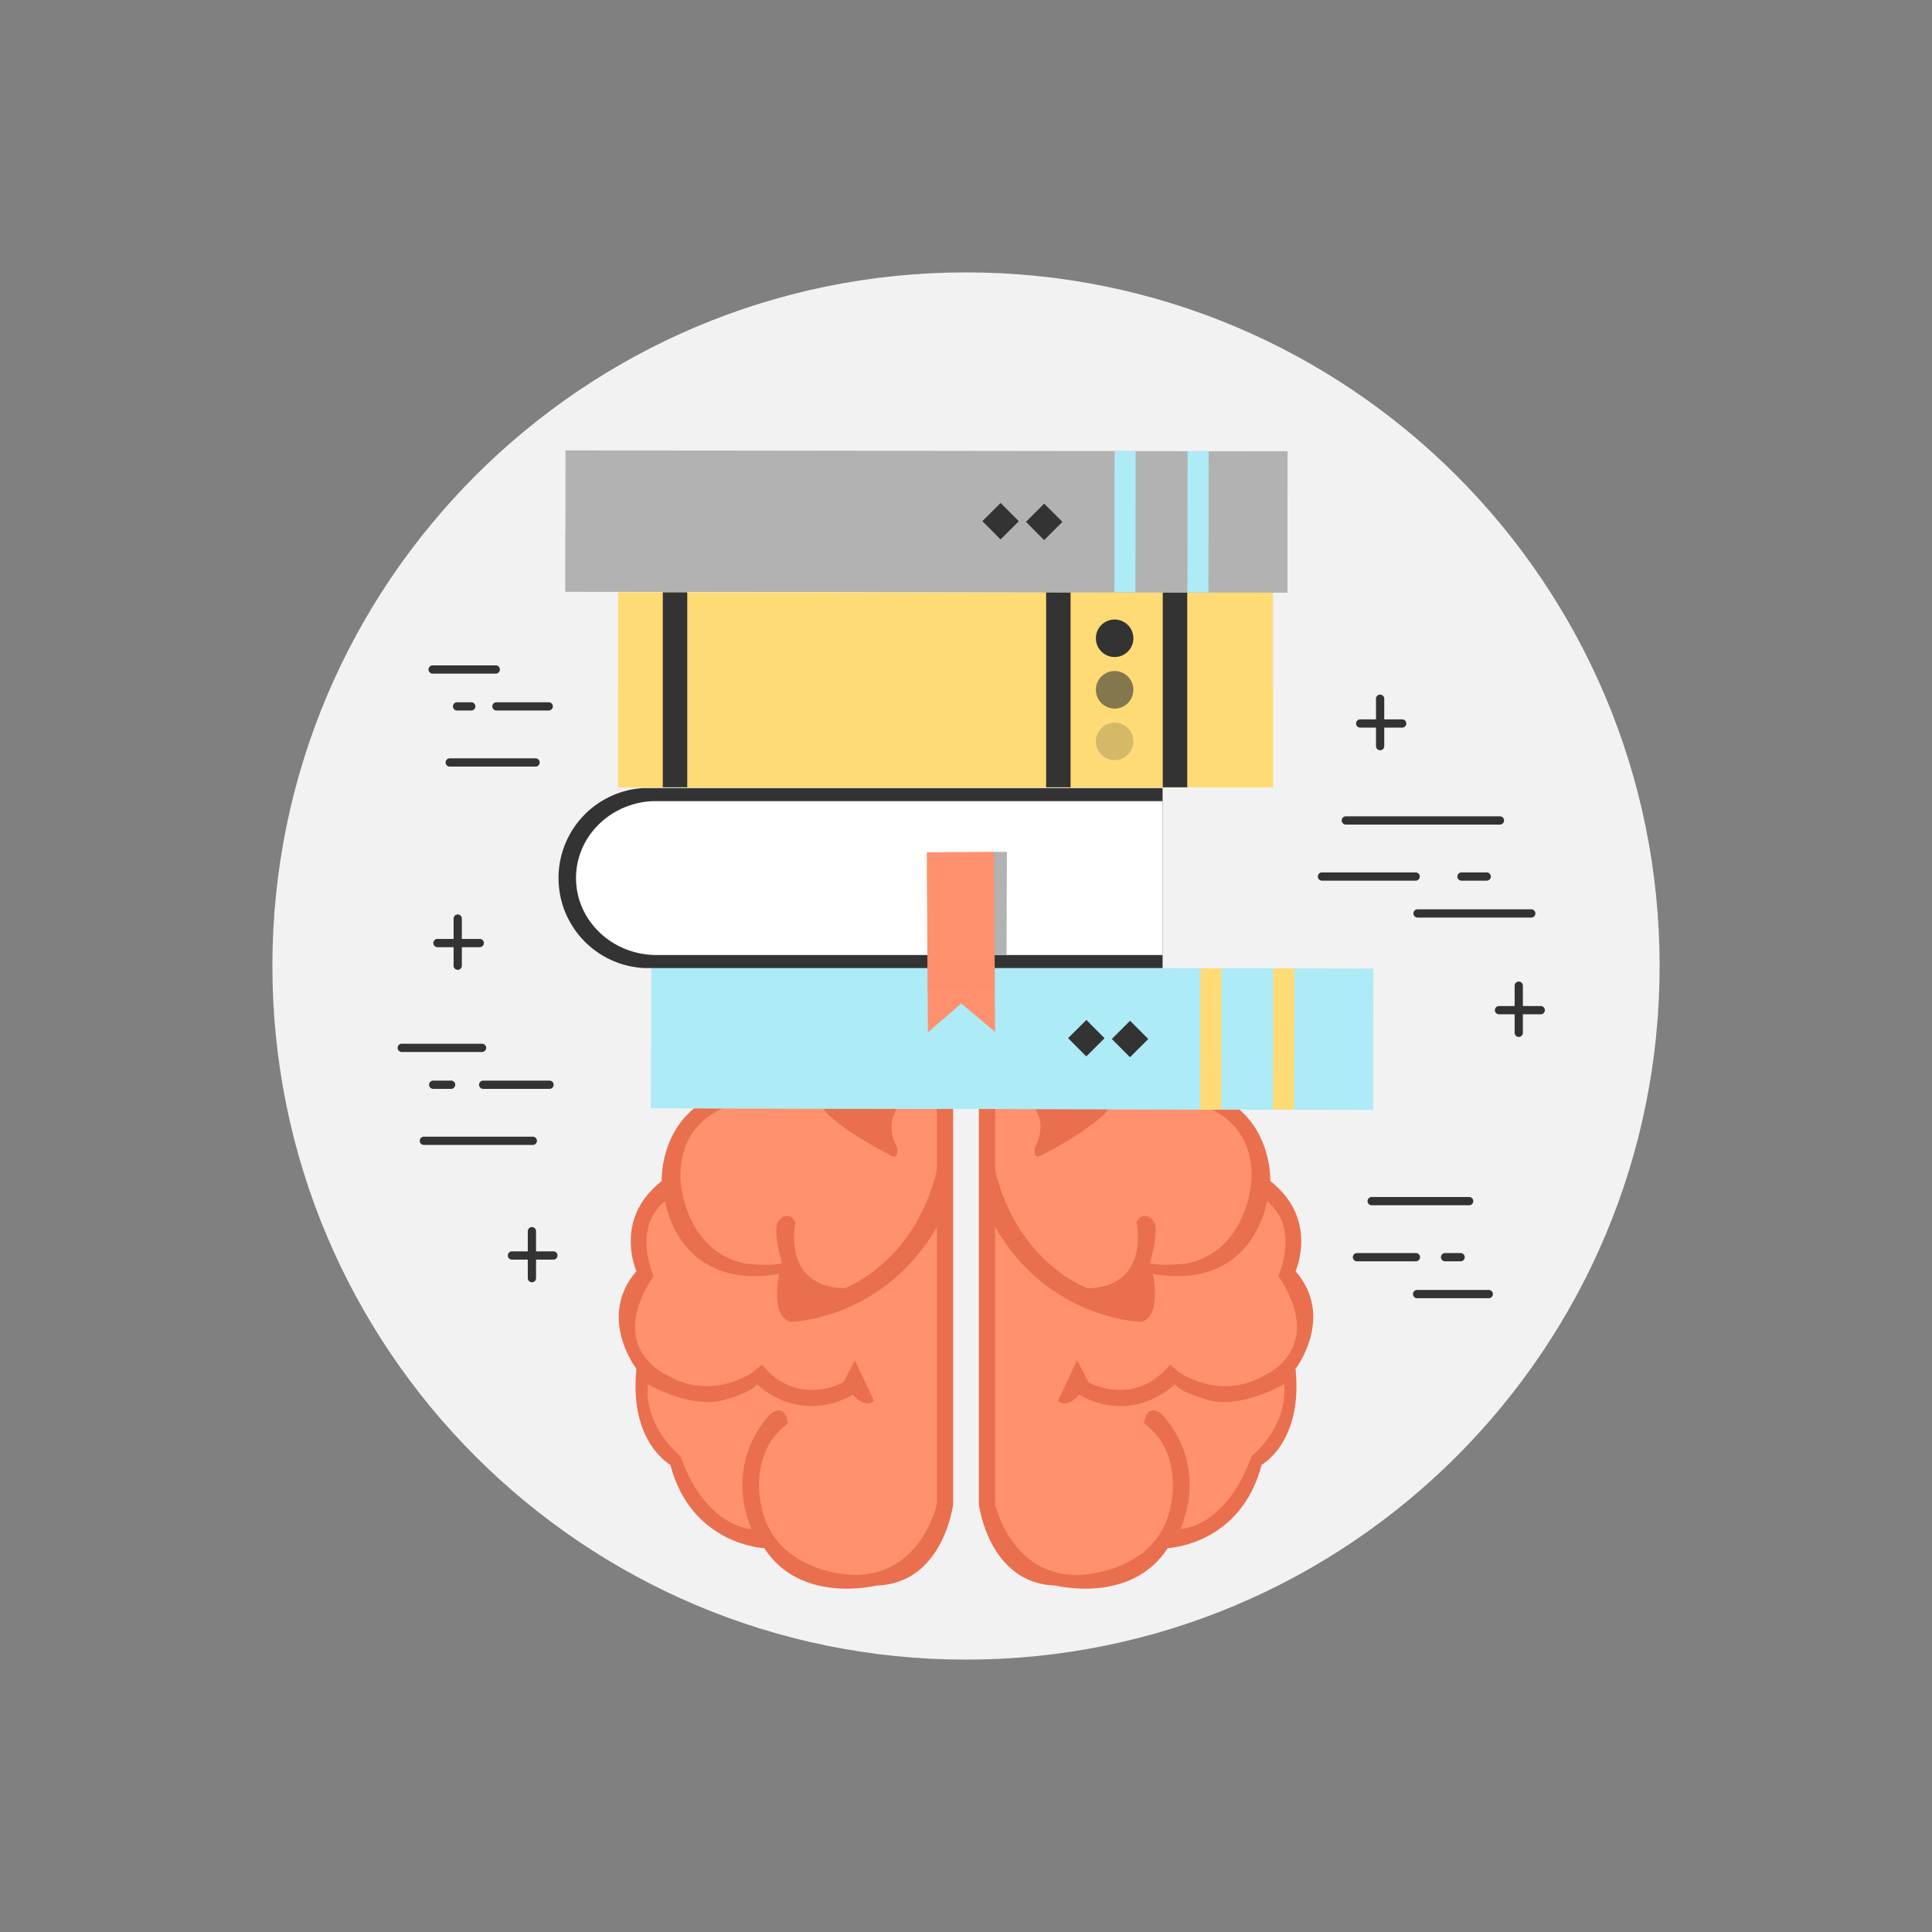 <svg xmlns="http://www.w3.org/2000/svg" viewBox="0 0 180 180" xml:space="preserve"><rect x="0" y="0" width="180" height="180" fill="#808080" stroke="none"/><path fill="#F2F2F2" d="M154.623 90c0 35.69-28.934 64.623-64.623 64.623-35.689 0-64.622-28.932-64.622-64.623C25.377 54.31 54.31 25.378 90 25.378c35.689 0 64.623 28.932 64.623 64.622z"/><path fill="#EA6F4E" d="M88.803 97.794v42.352s-.893 7.396-7.146 7.576c0 0-7.056 1.787-10.451-3.484 0 0-6.79-.266-8.754-7.77 0 0-3.863-2.088-3.157-8.931 0 0-3.714-4.816 0-9.109 0 0-2.202-4.824 2.354-8.396 0 0-.27-6.342 5.895-8.308 0 0 .893-4.465 8.844-4.912 0 0 1.25-4.198 6.252-4.021 5.003.179 5.627 3.931 6.163 5.003z"/><path fill="#FF916E" d="M87.285 97.743s-2.984-5.992-8.638-2.225c0 0-3.768 4.083 0 7.695 0 0 3.325-.954 4.576-.417 0 0 .446.178.179.803 0 0-.894 1.34.178 3.305 0 0 .268 1.34-.803.626 0 0-3.217-1.608-5.182-3.305 0 0-2.322-1.52-2.054-5.807 0 0-4.734-.625-7.057 4.466 0 0-5.271.982-5.092 6.968 0 0 .268 6.61 5.984 7.859 0 0 2.143.269 3.484 0 0 0-.813-2.835-.447-3.751.158-.395 1.011-1.274 1.697-.089 0 0-1.34 5.984 4.555 6.162 0 0 6.516-2.322 8.618-10.985V97.743z"/><path fill="#FF916E" d="M70.211 127.804s-3.781 2.769-7.979.358c0 0-5.896-2.412-1.34-9.289 0 0-2.055-4.466 1.072-6.967 0 0 1.161 8.39 10.631 6.782 0 0-.896 3.936 1.07 4.472 0 0 8.657-.179 13.619-8.843v25.828s-1.471 6.684-7.725 6.596c0 0-7.503-.061-8.665-6.596 0 0-1.16-4.84 2.503-7.518 0 0-.09-1.875-1.52-.982 0 0-4.556 4.197-1.876 10.809 0 0-4.206-.092-6.614-6.791 0 0-3.39-2.678-3.032-6.697 0 0 3.662 2.144 6.699 1.562 0 0 2.859-.67 3.482-1.562 0 0 3.753 3.839 8.934.982 0 0 1.071 1.34 1.965.58l-1.785-3.795-1.073 2.056s-4.287 2.406-7.593-1.655l-.773.67z"/><path fill="#EA6F4E" d="M91.196 97.794v42.352s.893 7.396 7.146 7.576c0 0 7.056 1.787 10.451-3.484 0 0 6.789-.266 8.755-7.77 0 0 3.862-2.088 3.155-8.931 0 0 3.714-4.816 0-9.109 0 0 2.203-4.824-2.354-8.396 0 0 .269-6.342-5.894-8.308 0 0-.893-4.465-8.844-4.912 0 0-1.25-4.198-6.252-4.021-5.002.179-5.627 3.931-6.163 5.003z"/><path fill="#FF916E" d="M92.714 97.743s2.984-5.992 8.637-2.225c0 0 3.768 4.083 0 7.695 0 0-3.325-.954-4.575-.417 0 0-.446.178-.18.803 0 0 .895 1.34-.177 3.305 0 0-.269 1.34.803.626 0 0 3.217-1.608 5.181-3.305 0 0 2.323-1.52 2.055-5.807 0 0 4.734-.625 7.058 4.466 0 0 5.27.982 5.091 6.968 0 0-.269 6.61-5.984 7.859 0 0-2.144.269-3.484 0 0 0 .813-2.835.447-3.751-.159-.395-1.011-1.274-1.697-.089 0 0 1.34 5.984-4.556 6.162 0 0-6.515-2.322-8.617-10.985V97.743z"/><path fill="#FF916E" d="M109.788 127.804s3.78 2.769 7.979.358c0 0 5.896-2.412 1.34-9.289 0 0 2.055-4.466-1.072-6.967 0 0-1.162 8.39-10.631 6.782 0 0 .896 3.936-1.07 4.472 0 0-8.658-.179-13.619-8.843v25.828s1.471 6.684 7.725 6.596c0 0 7.502-.061 8.664-6.596 0 0 1.161-4.84-2.502-7.518 0 0 .09-1.875 1.52-.982 0 0 4.555 4.197 1.876 10.809 0 0 4.206-.092 6.614-6.791 0 0 3.39-2.678 3.032-6.697 0 0-3.663 2.144-6.699 1.562 0 0-2.858-.67-3.483-1.562 0 0-3.752 3.839-8.933.982 0 0-1.072 1.34-1.965.58l1.786-3.795 1.071 2.056s4.288 2.406 7.594-1.655l.773.67z"/><path fill-rule="evenodd" clip-rule="evenodd" fill="#FFDB76" d="M57.587 55.187h61.014v18.161H57.587z"/><path fill-rule="evenodd" clip-rule="evenodd" fill="#FFDB76" d="M57.587 64.267h61.014v9.081H57.587z"/><path fill-rule="evenodd" clip-rule="evenodd" fill="#333" d="M108.333 55.187h2.279v18.161h-2.279zM97.465 55.187h2.279v18.161h-2.279zM61.751 55.187h2.279v18.161h-2.279zM103.848 61.213a1.747 1.747 0 1 1 0-3.494 1.747 1.747 0 0 1 0 3.494z"/><path fill-rule="evenodd" clip-rule="evenodd" fill="#333" d="M103.848 66.014a1.747 1.747 0 1 1 0-3.496 1.747 1.747 0 0 1 0 3.496z" opacity=".6"/><path fill-rule="evenodd" clip-rule="evenodd" fill="#333" d="M103.848 70.818a1.747 1.747 0 1 1 0-3.494 1.747 1.747 0 0 1 0 3.494z" opacity=".2"/><g><path fill-rule="evenodd" clip-rule="evenodd" fill="#ADEBF6" d="m60.658 103.252.028-13.158 67.273.148-.028 13.158z"/><path fill-rule="evenodd" clip-rule="evenodd" fill="#ADEBF6" d="m127.932 103.404.013-5.361-67.275-.389-.01 5.599z"/><path fill-rule="evenodd" clip-rule="evenodd" fill="#FFDB76" d="m118.599 103.38.029-13.158 1.965.004-.03 13.158zM111.809 103.363l.029-13.158 1.965.005-.03 13.158z"/><path fill-rule="evenodd" clip-rule="evenodd" fill="#333" d="m103.585 96.797 1.704-1.695 1.693 1.702-1.704 1.695zM99.513 96.722l1.703-1.694 1.694 1.702-1.703 1.694z"/></g><g><path fill-rule="evenodd" clip-rule="evenodd" fill="#B2B2B2" d="m52.672 55.118.017-13.158 67.273.088-.017 13.158z"/><path fill-rule="evenodd" clip-rule="evenodd" fill="#B2B2B2" d="m119.95 55.204.006-5.36-67.273-.319-.008 5.599z"/><path fill-rule="evenodd" clip-rule="evenodd" fill="#ADEBF6" d="m110.622 55.195.017-13.159 1.965.003-.017 13.159zM103.824 55.178l.017-13.158 1.964.003-.017 13.158z"/><path fill-rule="evenodd" clip-rule="evenodd" fill="#333" d="m95.585 48.62 1.701-1.696 1.696 1.7-1.701 1.697zM91.524 48.556l1.7-1.696 1.696 1.701-1.7 1.696z"/></g><g><path fill-rule="evenodd" clip-rule="evenodd" fill="#333" d="M108.317 73.428v16.763H60.053c-4.46-.195-8.016-3.879-8.016-8.387a8.389 8.389 0 0 1 7.825-8.376h48.455z"/><path fill-rule="evenodd" clip-rule="evenodd" fill="#FFF" d="M108.317 74.64v14.339H61.169c-4.146 0-7.504-3.214-7.504-7.175 0-3.83 3.136-6.958 7.086-7.164h47.566z"/><path fill-rule="evenodd" clip-rule="evenodd" fill="#B2B2B2" d="m93.779 88.979.032-9.614-1.239.008v9.606z"/><path fill-rule="evenodd" clip-rule="evenodd" fill="#FF916E" d="m86.342 79.406 6.262-.041.106 16.784-3.155-2.655-3.107 2.695z"/><path fill-rule="evenodd" clip-rule="evenodd" fill="#FF916E" d="m86.409 89.189 6.262-.042.02 2.942-6.263.042z" opacity=".5"/></g><g><path fill="#333" d="M139.744 76.825h-14.376a.385.385 0 0 1 0-.769h14.376a.384.384 0 0 1 0 .769zM138.513 82.049h-2.321a.385.385 0 1 1 0-.768h2.321a.384.384 0 1 1 0 .768zM131.919 82.049h-8.755a.384.384 0 0 1 0-.768h8.755a.385.385 0 0 1 0 .768zM142.636 85.486h-10.568a.384.384 0 0 1 0-.768h10.568a.385.385 0 1 1 0 .768z"/></g><g><path fill="#333" d="M49.642 106.671h-10.15a.384.384 0 0 1 0-.768h10.15a.384.384 0 0 1 0 .768zM42.001 101.446h-1.64a.384.384 0 0 1 0-.768h1.64a.385.385 0 1 1 0 .768zM51.198 101.446h-6.182a.383.383 0 1 1 0-.768h6.182a.384.384 0 0 1 0 .768zM44.912 98.01H37.45a.385.385 0 1 1 0-.769h7.462a.384.384 0 0 1 0 .769z"/></g><g><path fill="#333" d="M49.898 71.421h-7.999a.383.383 0 0 1 0-.768h7.999a.384.384 0 1 1 0 .768zM43.876 66.196h-1.291a.384.384 0 1 1 0-.768h1.291a.385.385 0 1 1 0 .768zM51.124 66.196h-4.871a.383.383 0 0 1 0-.768h4.871a.384.384 0 0 1 0 .768zM46.17 62.76h-5.88a.385.385 0 0 1 0-.769h5.88a.385.385 0 1 1 0 .769z"/></g><g><path fill="#333" d="M136.878 112.291h-9.081a.384.384 0 0 1 0-.769h9.081a.384.384 0 1 1 0 .769zM136.101 117.514h-1.466a.384.384 0 1 1 0-.769h1.466a.385.385 0 0 1 0 .769zM131.936 117.514h-5.53a.385.385 0 0 1 0-.769h5.53a.385.385 0 0 1 0 .769zM138.706 120.952h-6.676a.384.384 0 0 1 0-.768h6.676a.384.384 0 0 1 0 .768z"/></g><g><path fill="#333" d="M143.525 94.499h-3.883a.385.385 0 0 1 0-.769h3.883a.385.385 0 1 1 0 .769z"/><path fill="#333" d="M141.499 96.609a.385.385 0 0 1-.384-.385v-4.391a.384.384 0 0 1 .768 0v4.391a.385.385 0 0 1-.384.385z"/></g><g><path fill="#333" d="M51.585 117.354H47.7a.383.383 0 1 1 0-.768h3.885a.385.385 0 0 1 0 .768z"/><path fill="#333" d="M49.557 119.466a.385.385 0 0 1-.384-.384v-4.392a.385.385 0 0 1 .769 0v4.392a.385.385 0 0 1-.385.384z"/></g><g><path fill="#333" d="M44.67 88.246h-3.884a.385.385 0 1 1 0-.768h3.884a.385.385 0 1 1 0 .768z"/><path fill="#333" d="M42.644 90.356a.383.383 0 0 1-.384-.383v-4.392a.384.384 0 0 1 .768 0v4.392a.384.384 0 0 1-.384.383z"/></g><g><path fill="#333" d="M130.61 67.791h-3.884a.384.384 0 1 1 0-.768h3.884a.385.385 0 1 1 0 .768z"/><path fill="#333" d="M128.583 69.902a.384.384 0 0 1-.384-.385v-4.39a.385.385 0 1 1 .768 0v4.39a.384.384 0 0 1-.384.385z"/></g></svg>